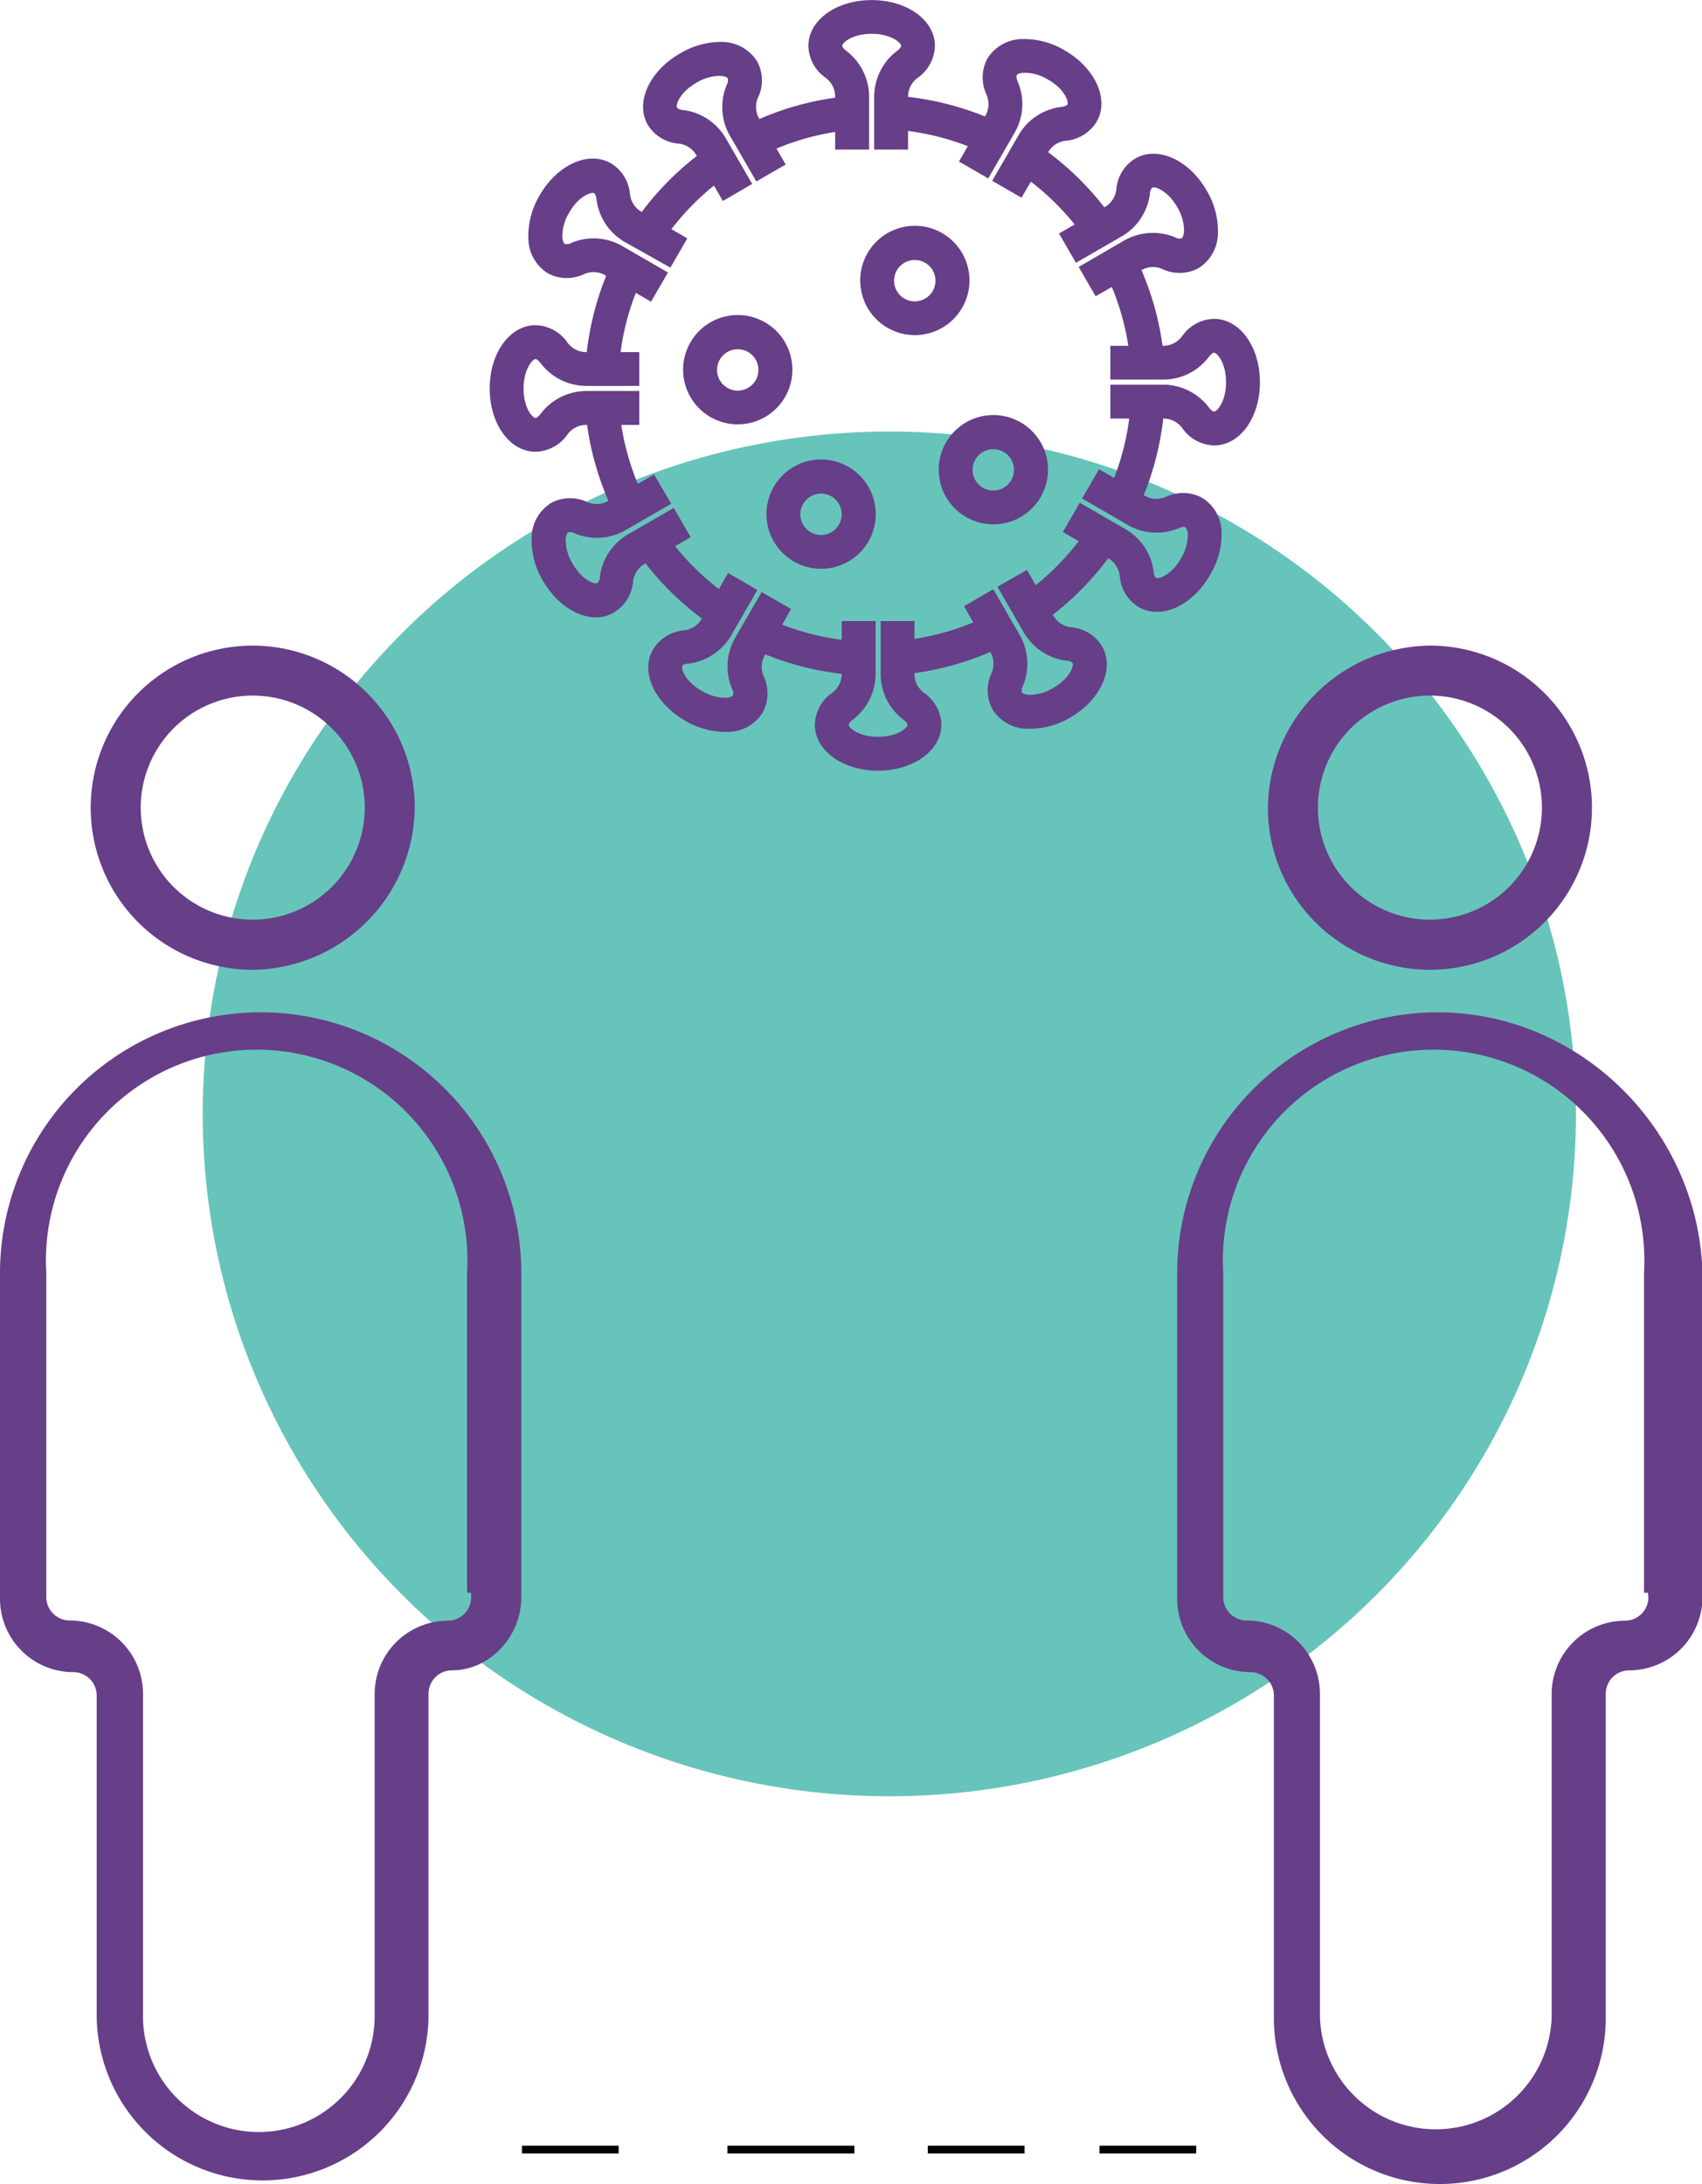 <svg xmlns="http://www.w3.org/2000/svg" viewBox="0 0 218.06 279.73"><defs><style>.cls-1{fill:#67c4ba;}.cls-2{fill:#673e88;}.cls-3{fill:none;stroke:#000;stroke-miterlimit:10;}</style></defs><g id="Layer_2" data-name="Layer 2"><g id="Layer_1-2" data-name="Layer 1"><ellipse id="Ellipse_15" data-name="Ellipse 15" class="cls-1" cx="113.94" cy="142.67" rx="87.97" ry="87.4"/><path class="cls-2" d="M32.38,82.69a20.76,20.76,0,0,0,0,41.52,21,21,0,0,0,20.76-20.76A20.78,20.78,0,0,0,32.38,82.69Zm0,35.1a14.35,14.35,0,1,1,14.35-14.34A14.36,14.36,0,0,1,32.38,117.79Z"/><path class="cls-2" d="M33.37,129.66A33.41,33.41,0,0,0,0,163v41.78a9.4,9.4,0,0,0,9.39,9.39,3,3,0,0,1,3,3v41.3a21.26,21.26,0,0,0,42.51,0V216.94a3,3,0,0,1,3-3c4.82,0,8.89-4.29,8.89-9.38V163A33.41,33.41,0,0,0,33.37,129.66Zm27,74.92a3,3,0,0,1-3,3A9.4,9.4,0,0,0,48,216.94v41.29a14.84,14.84,0,0,1-29.68,0V216.94a9.4,9.4,0,0,0-9.39-9.39,3,3,0,0,1-3-3V163a27,27,0,1,1,53.91,0v41h.49Z"/><path class="cls-2" d="M183.2,82.69a21,21,0,0,0-20.76,20.76,20.78,20.78,0,0,0,20.76,20.76,20.76,20.76,0,1,0,0-41.52Zm0,35.1a14.35,14.35,0,1,1,14.35-14.34A14.35,14.35,0,0,1,183.2,117.79Z"/><path class="cls-2" d="M184.19,129.66A33.41,33.41,0,0,0,150.82,163v41.78a9.4,9.4,0,0,0,9.39,9.39,3,3,0,0,1,3,3v41.3a21.26,21.26,0,0,0,42.52,0V216.94a3,3,0,0,1,3-3,9.4,9.4,0,0,0,9.39-9.38V163C217.58,144.64,202.38,129.66,184.19,129.66Zm27,74.92a3,3,0,0,1-3,3,9.4,9.4,0,0,0-9.39,9.39v41.29a14.85,14.85,0,0,1-29.69,0V216.94a9.4,9.4,0,0,0-9.39-9.39,3,3,0,0,1-3-3V163a27,27,0,1,1,53.91,0v41h.5Z"/><path class="cls-2" d="M84.65,31.26,81,28.88A37.34,37.34,0,0,1,90.89,18.8l2.47,3.55A33.26,33.26,0,0,0,84.65,31.26Z"/><path class="cls-2" d="M79.29,47.41,75,47.16a37.18,37.18,0,0,1,3.47-13.67l3.93,1.86A32.36,32.36,0,0,0,79.29,47.41Z"/><path class="cls-2" d="M78.82,66A37,37,0,0,1,75,52.44l4.32-.36a32.76,32.76,0,0,0,3.36,12Z"/><path class="cls-2" d="M91.61,80.4a37.05,37.05,0,0,1-10.08-9.85l3.56-2.47A32.78,32.78,0,0,0,94,76.79Z"/><path class="cls-2" d="M109.88,86.48A37,37,0,0,1,96.21,83l1.86-3.92a32.46,32.46,0,0,0,12.07,3.08Z"/><path class="cls-2" d="M115.17,86.43l-.36-4.33a32.56,32.56,0,0,0,12-3.35l1.94,3.87A36.73,36.73,0,0,1,115.17,86.43Z"/><path class="cls-2" d="M133.28,79.92l-2.47-3.56a33,33,0,0,0,8.72-8.91l3.62,2.4A37.67,37.67,0,0,1,133.28,79.92Z"/><path class="cls-2" d="M145.74,65.23l-3.93-1.85a32.51,32.51,0,0,0,3.08-12.06l4.32.25A37.08,37.08,0,0,1,145.74,65.23Z"/><path class="cls-2" d="M144.84,46.64a32.76,32.76,0,0,0-3.36-12l3.88-1.94a37,37,0,0,1,3.8,13.58Z"/><path class="cls-2" d="M139.09,30.63a33.07,33.07,0,0,0-8.9-8.71l2.39-3.62a37.2,37.2,0,0,1,10.08,9.85Z"/><path class="cls-2" d="M126.11,19.63A32.64,32.64,0,0,0,114,16.56l.25-4.33A37.29,37.29,0,0,1,128,15.71Z"/><path class="cls-2" d="M97.37,20l-1.94-3.88A37,37,0,0,1,109,12.29l.36,4.32A32.81,32.81,0,0,0,97.37,20Z"/><path class="cls-2" d="M116.34,19.16H112V12.42a7.4,7.4,0,0,1,2.94-5.91c.35-.26.51-.51.51-.64,0-.39-1.3-1.54-3.77-1.54s-3.77,1.14-3.77,1.54c0,.12.16.38.51.64a7.38,7.38,0,0,1,2.93,5.91v6.74H107V12.42A3,3,0,0,0,105.83,10a5.13,5.13,0,0,1-2.26-4.12c0-3.29,3.56-5.87,8.11-5.87s8.1,2.58,8.1,5.87A5.15,5.15,0,0,1,117.53,10a3,3,0,0,0-1.19,2.43v6.74Z"/><path class="cls-2" d="M112.5,98.71c-4.54,0-8.1-2.58-8.1-5.88a5.16,5.16,0,0,1,2.25-4.12,3,3,0,0,0,1.19-2.42V79.55h4.34v6.74a7.37,7.37,0,0,1-2.94,5.9c-.35.26-.51.51-.51.64,0,.39,1.3,1.54,3.77,1.54s3.77-1.14,3.77-1.54c0-.12-.16-.38-.51-.64a7.35,7.35,0,0,1-2.93-5.9V79.55h4.33v6.74a3,3,0,0,0,1.19,2.42,5.17,5.17,0,0,1,2.26,4.12C120.6,96.13,117,98.71,112.5,98.71Z"/><path class="cls-2" d="M68.62,57.86c-3.3,0-5.88-3.55-5.88-8.1s2.58-8.11,5.88-8.11a5.14,5.14,0,0,1,4.11,2.26,3,3,0,0,0,2.43,1.19H81.9v4.33H75.16a7.39,7.39,0,0,1-5.91-2.93c-.26-.35-.5-.51-.63-.51-.39,0-1.54,1.3-1.54,3.77s1.13,3.77,1.54,3.77c.11,0,.37-.16.63-.51a7.39,7.39,0,0,1,5.91-2.94H81.9v4.34H75.16a3,3,0,0,0-2.43,1.19A5.13,5.13,0,0,1,68.62,57.86Z"/><path class="cls-2" d="M155.56,57.05a5.13,5.13,0,0,1-4.11-2.25A3,3,0,0,0,149,53.61h-6.74V49.27H149a7.37,7.37,0,0,1,5.9,2.94c.26.34.51.51.64.51.39,0,1.54-1.3,1.54-3.77s-1.14-3.77-1.54-3.77c-.12,0-.38.16-.64.5a7.33,7.33,0,0,1-5.9,2.94h-6.74V44.29H149a3,3,0,0,0,2.43-1.2,5.13,5.13,0,0,1,4.11-2.25c3.3,0,5.88,3.56,5.88,8.11S158.86,57.05,155.56,57.05Z"/><path class="cls-2" d="M92.61,25.74l-3.37-5.83A3,3,0,0,0,87,18.4,5.11,5.11,0,0,1,83,16c-1.64-2.85.16-6.86,4.09-9.13A10.23,10.23,0,0,1,92.4,5.37,5.35,5.35,0,0,1,97,7.86a5.12,5.12,0,0,1,.1,4.68,3,3,0,0,0,.19,2.7l3.37,5.83-3.76,2.17-3.37-5.83a7.39,7.39,0,0,1-.41-6.57,1.14,1.14,0,0,0,.12-.81c-.07-.12-.39-.29-1-.31a5.88,5.88,0,0,0-3,.87c-2.15,1.23-2.7,2.87-2.5,3.2a1.13,1.13,0,0,0,.76.3A7.37,7.37,0,0,1,93,17.73l3.37,5.83Z"/><path class="cls-2" d="M132.05,93.34h-.27a5.32,5.32,0,0,1-4.62-2.48,5.15,5.15,0,0,1-.11-4.68,3,3,0,0,0-.18-2.7l-3.36-5.84,3.75-2.17,3.37,5.83a7.42,7.42,0,0,1,.41,6.58,1.12,1.12,0,0,0-.12.8c.07.12.39.29,1,.32a6,6,0,0,0,3-.87c2.15-1.24,2.7-2.87,2.5-3.21a1.09,1.09,0,0,0-.76-.29,7.4,7.4,0,0,1-5.5-3.64l-3.37-5.84L131.57,73l3.37,5.83a3.06,3.06,0,0,0,2.25,1.51,5.09,5.09,0,0,1,4,2.43c1.65,2.85-.15,6.86-4.08,9.14A10.32,10.32,0,0,1,132.05,93.34Z"/><path class="cls-2" d="M76.37,79.07c-2.43,0-5.11-1.74-6.81-4.69a10.12,10.12,0,0,1-1.45-5.33,5.32,5.32,0,0,1,2.48-4.62,5.15,5.15,0,0,1,4.68-.11,3,3,0,0,0,2.7-.18l5.83-3.37L86,64.52l-5.83,3.37a7.39,7.39,0,0,1-6.57.41,1.14,1.14,0,0,0-.81-.12c-.11.07-.29.39-.31,1a5.91,5.91,0,0,0,.87,3c1.23,2.15,2.87,2.7,3.2,2.49a1.07,1.07,0,0,0,.3-.75,7.37,7.37,0,0,1,3.64-5.5l5.83-3.37,2.17,3.75L82.62,72.2a3,3,0,0,0-1.51,2.24,5.11,5.11,0,0,1-2.44,4A4.3,4.3,0,0,1,76.37,79.07Z"/><path class="cls-2" d="M140.37,37.94l-2.17-3.75L144,30.82a7.42,7.42,0,0,1,6.58-.41,1.12,1.12,0,0,0,.8.12c.12-.07.3-.4.32-1a5.94,5.94,0,0,0-.87-3c-1.23-2.14-2.87-2.69-3.21-2.49a1.09,1.09,0,0,0-.29.76,7.35,7.35,0,0,1-3.64,5.49l-5.84,3.37-2.17-3.75,5.83-3.37a3,3,0,0,0,1.51-2.24,5.08,5.08,0,0,1,2.44-4c2.85-1.64,6.86.15,9.13,4.09a10.12,10.12,0,0,1,1.45,5.33,5.32,5.32,0,0,1-2.48,4.62,5.12,5.12,0,0,1-4.68.1,3,3,0,0,0-2.7.19Z"/><path class="cls-2" d="M83.41,38.64l-5.84-3.37a3,3,0,0,0-2.7-.18A5.14,5.14,0,0,1,70.18,35a5.35,5.35,0,0,1-2.49-4.62A10.2,10.2,0,0,1,69.15,25c2.27-3.93,6.28-5.73,9.13-4.08a5.13,5.13,0,0,1,2.44,4,3,3,0,0,0,1.51,2.24l5.83,3.37-2.17,3.75L80.06,31a7.34,7.34,0,0,1-3.64-5.5c-.06-.43-.19-.7-.3-.75-.33-.2-2,.35-3.2,2.49a5.88,5.88,0,0,0-.87,3c0,.62.2.94.31,1a1.17,1.17,0,0,0,.82-.12,7.33,7.33,0,0,1,6.57.41l5.83,3.37Z"/><path class="cls-2" d="M148.22,78.37a4.6,4.6,0,0,1-2.32-.61,5.13,5.13,0,0,1-2.44-4A3,3,0,0,0,142,71.51l-5.83-3.37,2.17-3.75,5.83,3.37a7.34,7.34,0,0,1,3.64,5.49,1.19,1.19,0,0,0,.29.76c.34.2,2-.36,3.21-2.49a5.91,5.91,0,0,0,.87-3c0-.61-.2-.94-.32-1s-.4-.06-.81.12a7.35,7.35,0,0,1-6.58-.42l-5.83-3.37,2.17-3.75,5.83,3.37a3,3,0,0,0,2.7.19,5.11,5.11,0,0,1,4.69.11,5.29,5.29,0,0,1,2.48,4.61A10.07,10.07,0,0,1,155,73.68C153.32,76.62,150.64,78.37,148.22,78.37Z"/><path class="cls-2" d="M92.83,93.75a10.41,10.41,0,0,1-5.07-1.45C83.83,90,82,86,83.68,83.17a5.16,5.16,0,0,1,4-2.44,3,3,0,0,0,2.24-1.51l3.37-5.83,3.75,2.17-3.37,5.83A7.37,7.37,0,0,1,88.19,85c-.44,0-.71.18-.76.29-.2.34.35,2,2.49,3.21a5.88,5.88,0,0,0,3,.87c.62,0,.94-.2,1-.32a1.15,1.15,0,0,0-.12-.81,7.35,7.35,0,0,1,.41-6.58l3.37-5.83L101.36,78,98,83.88a3.06,3.06,0,0,0-.18,2.7,5.14,5.14,0,0,1-.11,4.69,5.32,5.32,0,0,1-4.62,2.48A2.24,2.24,0,0,0,92.83,93.75Z"/><path class="cls-2" d="M130.87,25.32l-3.75-2.16,3.37-5.83A7.34,7.34,0,0,1,136,13.69c.44-.06.71-.19.76-.3.2-.33-.36-2-2.49-3.2a5.88,5.88,0,0,0-3-.87c-.62,0-.95.19-1,.31s-.06.4.12.82a7.33,7.33,0,0,1-.41,6.57l-3.37,5.83-3.75-2.16,3.37-5.83a3.07,3.07,0,0,0,.18-2.7,5.14,5.14,0,0,1,.11-4.69A5.35,5.35,0,0,1,131.08,5a10.14,10.14,0,0,1,5.34,1.46c3.93,2.27,5.73,6.28,4.08,9.13a5.13,5.13,0,0,1-4,2.44,3,3,0,0,0-2.24,1.51Z"/><path class="cls-2" d="M117.21,42.92a7,7,0,1,1,7-7A7,7,0,0,1,117.21,42.92Zm0-9.62a2.65,2.65,0,1,0,2.64,2.64A2.65,2.65,0,0,0,117.21,33.3Z"/><path class="cls-2" d="M94.52,54.35a7,7,0,1,1,7-7A7,7,0,0,1,94.52,54.35Zm0-9.62a2.65,2.65,0,1,0,2.65,2.65A2.65,2.65,0,0,0,94.52,44.73Z"/><path class="cls-2" d="M105.2,72.85a7,7,0,1,1,7-7A7,7,0,0,1,105.2,72.85Zm0-9.63a2.65,2.65,0,1,0,2.64,2.64A2.65,2.65,0,0,0,105.2,63.22Z"/><path class="cls-2" d="M127.27,67.16a7,7,0,1,1,7-7A7,7,0,0,1,127.27,67.16Zm0-9.63a2.65,2.65,0,1,0,2.64,2.64A2.64,2.64,0,0,0,127.27,57.53Z"/><path class="cls-3" d="M66.87,275.32H79.26"/><path class="cls-3" d="M140.87,275.32h12.39"/><path class="cls-3" d="M118.87,275.32h12.39"/><path class="cls-3" d="M93.2,275.32h16.26"/></g></g></svg>